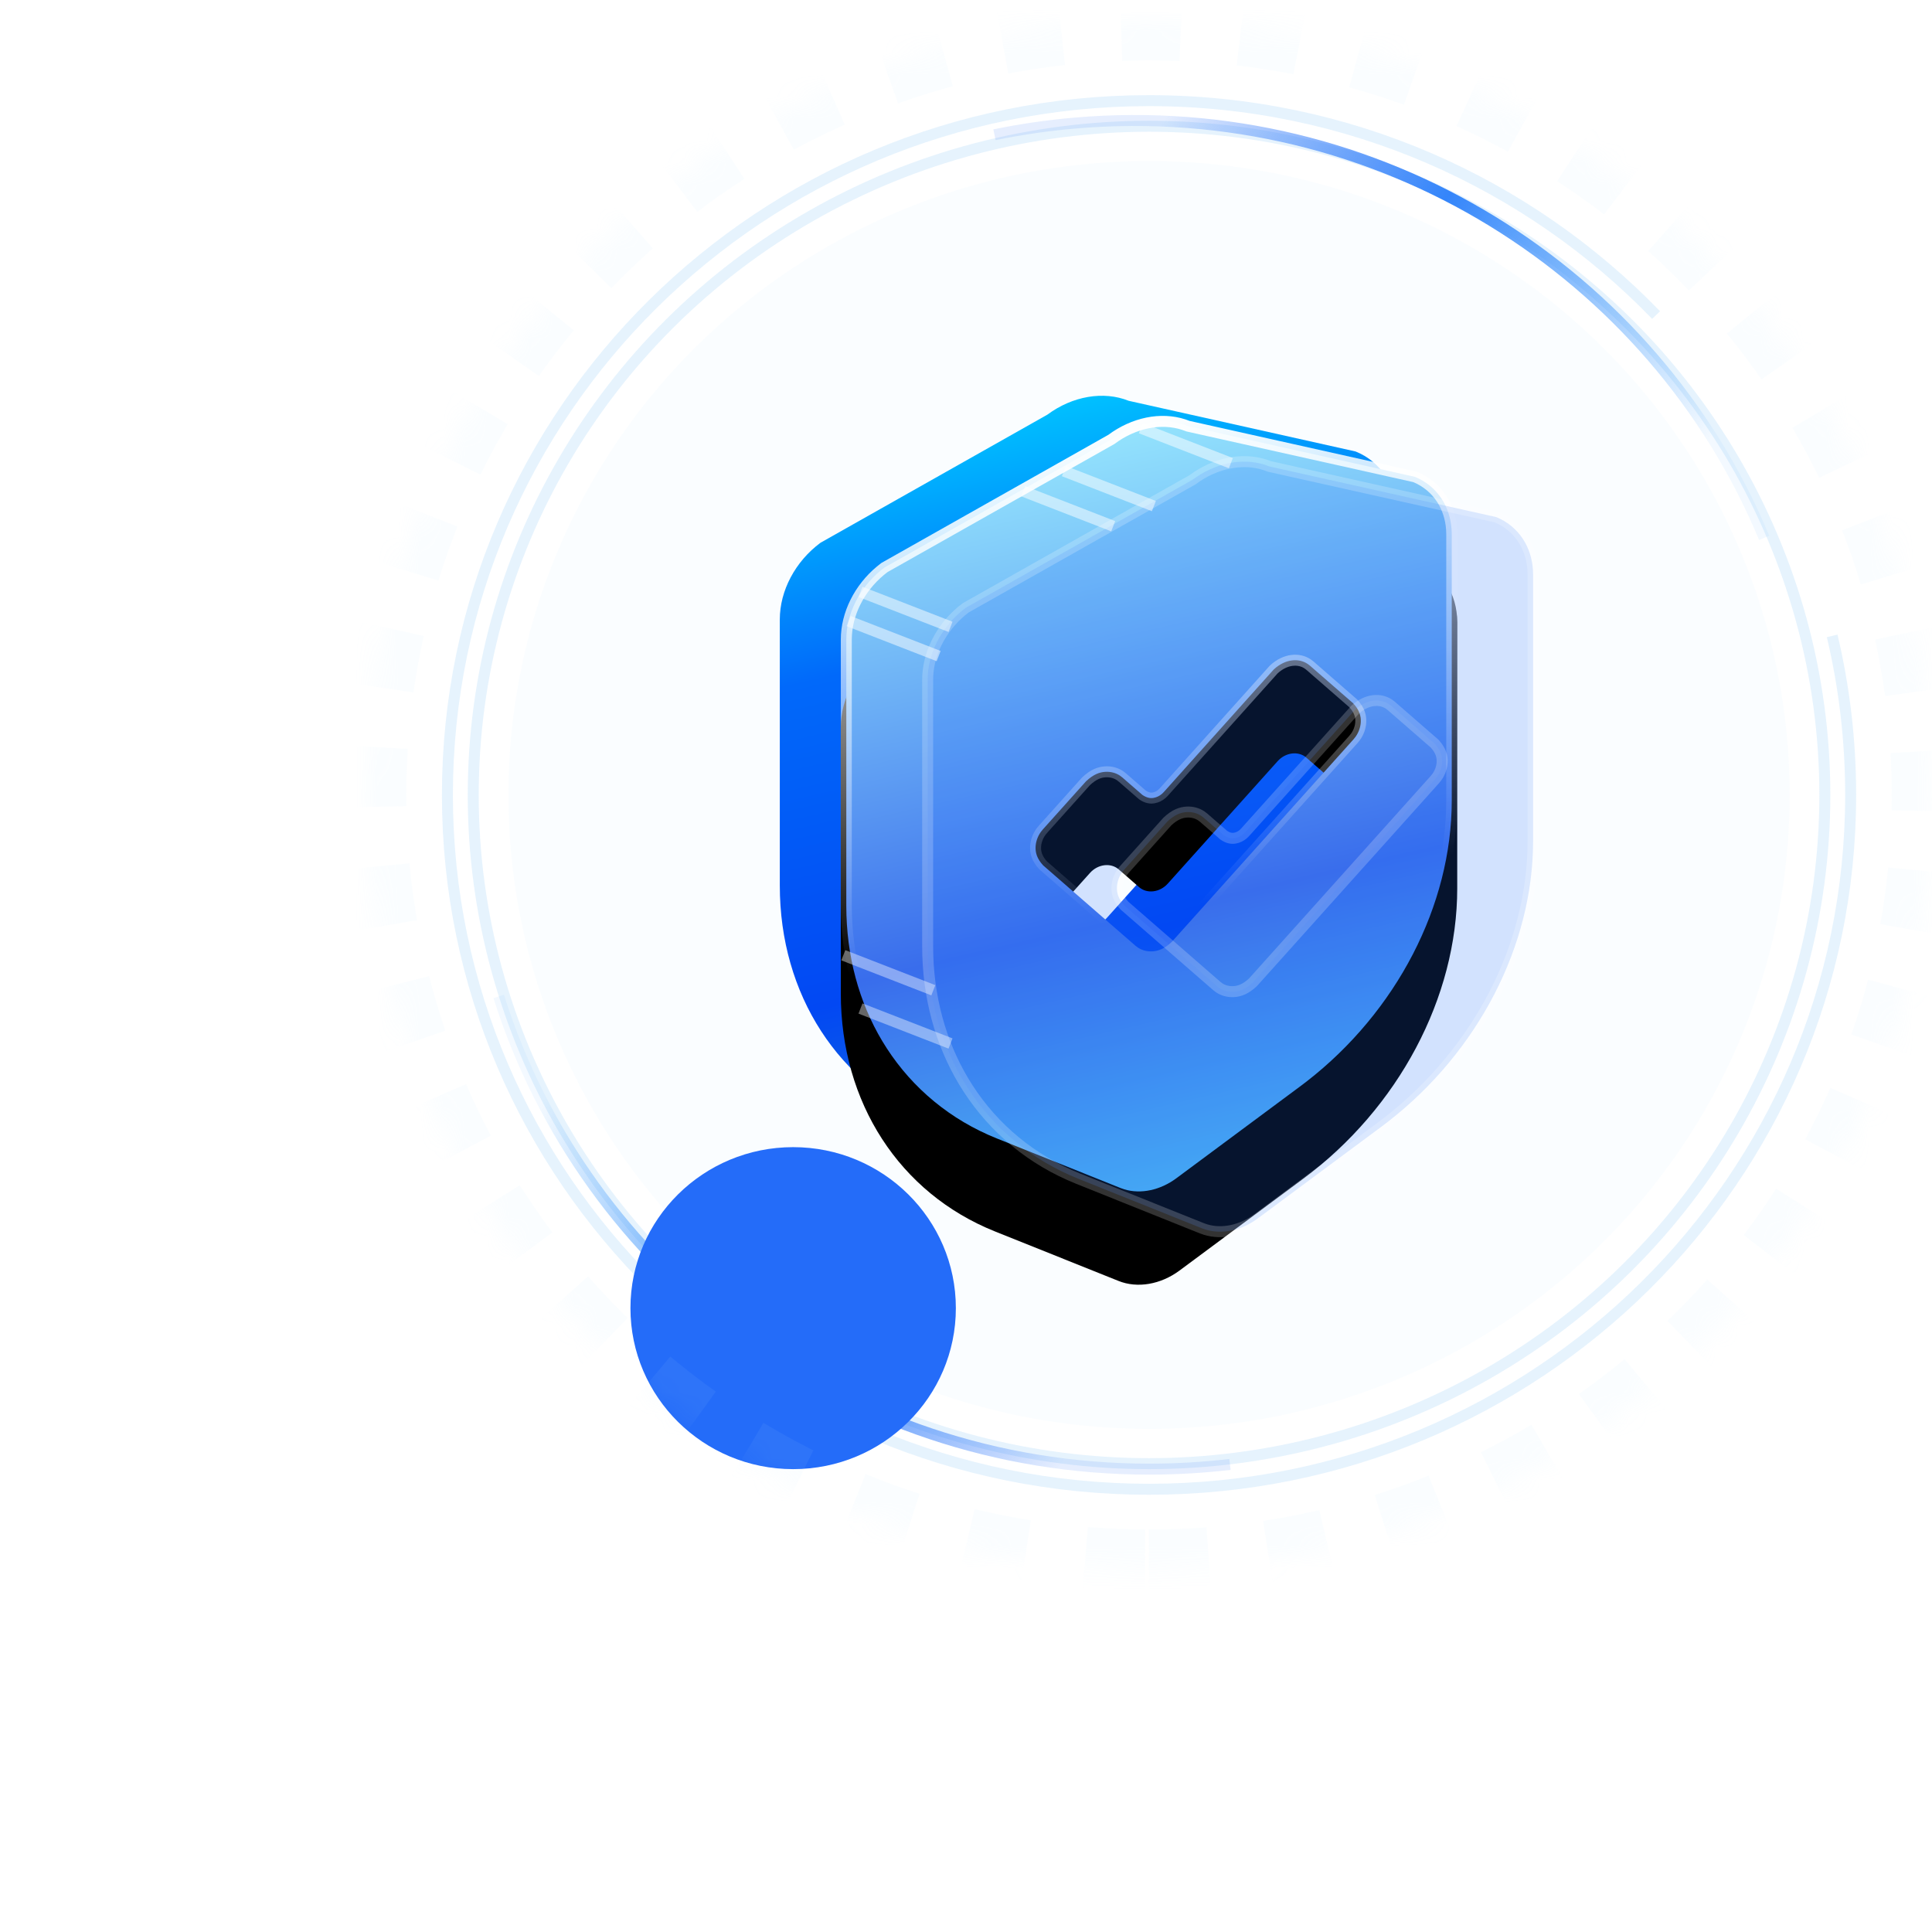 <?xml version="1.0" encoding="UTF-8"?>
<svg width="88px" height="88px" viewBox="0 0 88 88" version="1.1" xmlns="http://www.w3.org/2000/svg" xmlns:xlink="http://www.w3.org/1999/xlink">
    <title>切片</title>
    <defs>
        <linearGradient x1="3.982%" y1="26.73%" x2="91.443%" y2="68.937%" id="linearGradient-1">
            <stop stop-color="#4AA5FD" stop-opacity="0.067" offset="0%"></stop>
            <stop stop-color="#3485FA" offset="55.374%"></stop>
            <stop stop-color="#246CF9" stop-opacity="0.113" offset="100%"></stop>
        </linearGradient>
        <linearGradient x1="3.982%" y1="26.692%" x2="91.443%" y2="68.968%" id="linearGradient-2">
            <stop stop-color="#4AA5FD" stop-opacity="0.067" offset="0%"></stop>
            <stop stop-color="#3485FA" offset="55.374%"></stop>
            <stop stop-color="#246CF9" stop-opacity="0.113" offset="100%"></stop>
        </linearGradient>
        <filter x="-185.5%" y="-187.5%" width="471.1%" height="475.0%" filterUnits="objectBoundingBox" id="filter-3">
            <feGaussianBlur stdDeviation="9.167" in="SourceGraphic"></feGaussianBlur>
        </filter>
        <path d="M35.663,70.583 C55.359,70.583 71.326,54.783 71.326,35.292 C71.326,15.801 55.359,0 35.663,0 C15.967,0 0,15.801 0,35.292 C0,54.783 15.967,70.583 35.663,70.583 Z" id="path-4"></path>
        <mask id="mask-5" maskContentUnits="userSpaceOnUse" maskUnits="objectBoundingBox" x="0" y="0" width="71.326" height="70.583" fill="white">
            <use xlink:href="#path-4"></use>
        </mask>
        <linearGradient x1="50%" y1="0%" x2="68.755%" y2="104.468%" id="linearGradient-6">
            <stop stop-color="#00C3FF" offset="0%"></stop>
            <stop stop-color="#0169FA" offset="26.662%"></stop>
            <stop stop-color="#0248F3" offset="65.151%"></stop>
            <stop stop-color="#2282CC" offset="100%"></stop>
        </linearGradient>
        <linearGradient x1="50%" y1="0%" x2="72.298%" y2="124.718%" id="linearGradient-7">
            <stop stop-color="#95E5FD" offset="0%"></stop>
            <stop stop-color="#396DEC" offset="49.678%"></stop>
            <stop stop-color="#5CEDFA" offset="100%"></stop>
        </linearGradient>
        <linearGradient x1="50%" y1="0%" x2="59.658%" y2="62.546%" id="linearGradient-8">
            <stop stop-color="#FFFFFF" offset="0%"></stop>
            <stop stop-color="#FFFFFF" stop-opacity="0" offset="100%"></stop>
        </linearGradient>
        <path d="M18.67,1.146 L29.004,3.454 C30.15,3.913 30.856,5.003 30.856,6.313 L30.856,18.438 C30.856,23.402 28.181,28.445 23.837,31.667 L18.207,35.844 C17.347,36.482 16.288,36.663 15.428,36.318 L9.798,34.062 C5.455,32.322 2.779,28.192 2.779,23.229 L2.779,11.103 C2.779,9.793 3.485,8.462 4.632,7.612 L14.965,1.778 C16.111,0.928 17.524,0.687 18.67,1.146 Z M23.984,12.482 C23.623,12.169 23.038,12.24 22.677,12.642 L22.677,12.642 L17.671,18.221 C17.31,18.623 16.726,18.695 16.365,18.381 L16.365,18.381 L15.436,17.572 C15.075,17.259 14.49,17.33 14.13,17.732 L14.13,17.732 L12.17,19.916 C11.81,20.318 11.81,20.898 12.17,21.212 L12.17,21.212 L16.365,24.863 C16.726,25.177 17.31,25.105 17.671,24.703 L17.671,24.703 L25.943,15.484 C26.304,15.082 26.304,14.502 25.943,14.188 L25.943,14.188 Z" id="path-9"></path>
        <filter x="-60.5%" y="-36.5%" width="221.1%" height="195.6%" filterUnits="objectBoundingBox" id="filter-10">
            <feOffset dx="0" dy="4" in="SourceAlpha" result="shadowOffsetOuter1"></feOffset>
            <feGaussianBlur stdDeviation="5" in="shadowOffsetOuter1" result="shadowBlurOuter1"></feGaussianBlur>
            <feComposite in="shadowBlurOuter1" in2="SourceAlpha" operator="out" result="shadowBlurOuter1"></feComposite>
            <feColorMatrix values="0 0 0 0 0.141   0 0 0 0 0.425   0 0 0 0 0.976  0 0 0 0.641 0" type="matrix" in="shadowBlurOuter1"></feColorMatrix>
        </filter>
    </defs>
    <g id="页面-1" stroke="none" stroke-width="1" fill="none" fill-rule="evenodd">
        <g id="民联新经济大屏" transform="translate(-216, -117)">
            <g id="ic_top_2" transform="translate(216, 117)">
                <rect id="矩形" x="0" y="0" width="88" height="88"></rect>
                <g id="编组-15" transform="translate(16.674, 0.917)">
                    <ellipse id="椭圆形" stroke-opacity="0.189" stroke="#7DC1F5" stroke-width="0.5" cx="35.663" cy="35.292" rx="30.782" ry="30.458"></ellipse>
                    <path d="M6.041,44.47 C9.985,56.946 21.756,66 35.663,66 C36.91,66 38.14,65.927 39.349,65.786" id="路径" stroke="url(#linearGradient-1)" stroke-width="0.5"></path>
                    <path d="M29.479,3.518 C33.434,15.998 45.212,25.063 59.118,25.076 C60.365,25.077 61.595,25.005 62.804,24.865" id="路径备份-4" stroke="url(#linearGradient-2)" stroke-width="0.5" transform="translate(46.142, 14.297) rotate(175) translate(-46.142, -14.297) "></path>
                    <path d="M58.759,13.434 C52.941,7.415 44.745,3.667 35.663,3.667 C18.013,3.667 3.705,17.826 3.705,35.292 C3.705,52.758 18.013,66.917 35.663,66.917 C53.313,66.917 67.621,52.758 67.621,35.292 C67.621,32.799 67.33,30.373 66.779,28.047" id="路径" stroke-opacity="0.189" stroke="#7DC1F5" stroke-width="0.5"></path>
                    <ellipse id="椭圆形备份" fill-opacity="0.06" fill="#B6DFFF" cx="35.663" cy="35.292" rx="29.179" ry="28.875"></ellipse>
                    <ellipse id="椭圆形" fill="#246CF9" filter="url(#filter-3)" cx="19.453" cy="58.667" rx="7.411" ry="7.333"></ellipse>
                    <use id="椭圆形备份-2" stroke-opacity="0.07" stroke="#B6DFFF" mask="url(#mask-5)" stroke-width="3.667" stroke-dasharray="2.75" xlink:href="#path-4"></use>
                    <g id="编组-11" transform="translate(18.845, 17.11)">
                        <path d="M15.891,0.229 L26.225,2.537 C27.371,2.996 28.077,4.086 28.077,5.396 L28.077,17.522 C28.077,22.485 25.402,27.528 21.058,30.751 L15.428,34.928 C14.568,35.566 13.509,35.746 12.649,35.402 L7.019,33.146 C2.676,31.405 0,27.275 0,22.312 L0,10.186 C0,8.877 0.706,7.546 1.853,6.695 L12.186,0.861 C13.333,0.011 14.745,-0.23 15.891,0.229 Z M21.205,11.566 C20.844,11.252 20.259,11.323 19.899,11.725 L19.899,11.725 L14.892,17.305 C14.531,17.707 13.947,17.778 13.586,17.464 L13.586,17.464 L12.657,16.656 C12.296,16.342 11.712,16.413 11.351,16.815 L11.351,16.815 L9.391,18.999 C9.031,19.401 9.031,19.981 9.391,20.295 L9.391,20.295 L13.586,23.946 C13.947,24.26 14.531,24.189 14.892,23.787 L14.892,23.787 L23.164,14.568 C23.525,14.166 23.525,13.585 23.164,13.271 L23.164,13.271 Z" id="形状结合备份-10" fill="url(#linearGradient-6)"></path>
                        <g id="形状结合备份-9">
                            <use fill="black" fill-opacity="1" filter="url(#filter-10)" xlink:href="#path-9"></use>
                            <path stroke="url(#linearGradient-8)" stroke-width="0.5" d="M18.402,1.315 L18.596,1.385 L28.929,3.693 C29.444,3.904 29.861,4.254 30.15,4.7 C30.408,5.099 30.564,5.572 30.599,6.089 L30.606,6.313 L30.606,18.438 C30.606,23.209 28.093,28.051 23.998,31.231 L23.688,31.466 L18.058,35.644 C17.331,36.183 16.445,36.374 15.692,36.146 L15.521,36.086 L9.891,33.83 C7.769,32.98 6.054,31.546 4.87,29.718 C3.752,27.994 3.108,25.92 3.036,23.655 L3.029,23.229 L3.029,11.103 C3.029,9.944 3.619,8.77 4.583,7.968 L4.768,7.822 L15.102,1.988 C16.117,1.23 17.359,0.973 18.402,1.315 Z M23.462,12.044 L23.331,12.053 C23.059,12.086 22.767,12.218 22.499,12.466 L22.499,12.466 L17.485,18.055 L17.405,18.133 C17.294,18.229 17.164,18.29 17.031,18.315 C16.871,18.344 16.711,18.311 16.518,18.182 L16.518,18.182 L15.6,17.384 L15.488,17.299 C15.293,17.171 15.062,17.115 14.826,17.129 C14.559,17.145 14.283,17.246 13.951,17.557 L13.951,17.557 L11.984,19.749 L11.889,19.867 C11.745,20.07 11.666,20.299 11.652,20.523 C11.635,20.803 11.709,21.08 11.996,21.391 L11.996,21.391 L16.201,25.051 L16.313,25.136 C16.508,25.264 16.739,25.32 16.974,25.306 C17.242,25.29 17.518,25.189 17.85,24.879 L17.85,24.879 L26.129,15.651 L26.224,15.533 C26.369,15.33 26.447,15.101 26.461,14.877 C26.479,14.596 26.405,14.32 26.118,14.009 L26.118,14.009 L24.148,12.294 L24.049,12.218 C23.843,12.078 23.595,12.021 23.331,12.053 Z" stroke-linejoin="square" fill="url(#linearGradient-7)" fill-rule="evenodd"></path>
                        </g>
                        <path d="M22.108,3.148 L22.301,3.219 L32.634,5.526 C33.15,5.737 33.567,6.088 33.855,6.534 C34.114,6.932 34.269,7.406 34.304,7.922 L34.312,8.146 L34.312,20.272 C34.312,25.042 31.798,29.884 27.703,33.064 L27.393,33.3 L21.763,37.477 C21.036,38.017 20.151,38.208 19.398,37.98 L19.226,37.92 L13.597,35.664 C11.474,34.813 9.759,33.379 8.575,31.551 C7.458,29.827 6.813,27.753 6.741,25.489 L6.734,25.062 L6.734,12.936 C6.734,11.777 7.324,10.604 8.288,9.801 L8.473,9.655 L18.807,3.821 C19.822,3.063 21.064,2.807 22.108,3.148 Z M27.167,13.878 L27.036,13.886 C26.764,13.919 26.472,14.052 26.205,14.299 L26.205,14.299 L21.19,19.888 L21.11,19.966 C20.999,20.062 20.869,20.124 20.736,20.148 C20.576,20.178 20.416,20.145 20.223,20.016 L20.223,20.016 L19.305,19.217 L19.193,19.132 C18.998,19.005 18.767,18.948 18.532,18.962 C18.265,18.978 17.988,19.08 17.656,19.39 L17.656,19.39 L15.69,21.582 L15.595,21.7 C15.45,21.903 15.372,22.132 15.357,22.356 C15.34,22.637 15.414,22.914 15.701,23.225 L15.701,23.225 L19.906,26.885 L20.018,26.97 C20.213,27.097 20.444,27.154 20.68,27.14 C20.947,27.124 21.223,27.022 21.555,26.712 L21.555,26.712 L29.834,17.484 L29.929,17.366 C30.074,17.163 30.152,16.934 30.167,16.71 C30.184,16.43 30.11,16.153 29.823,15.842 L29.823,15.842 L27.853,14.127 L27.754,14.051 C27.548,13.912 27.3,13.854 27.036,13.886 Z" id="形状结合备份-12" stroke-opacity="0.2" stroke="#FFFFFF" stroke-width="0.5" fill-opacity="0.187" fill="#246CF9"></path>
                        <line x1="16.444" y1="1.475" x2="20.545" y2="3.069" id="路径-12备份" stroke-opacity="0.5" stroke="#FFFFFF" stroke-width="0.5"></line>
                        <line x1="12.939" y1="3.431" x2="17.039" y2="5.025" id="路径-12备份-8" stroke-opacity="0.5" stroke="#FFFFFF" stroke-width="0.5"></line>
                        <line x1="11.086" y1="4.348" x2="15.186" y2="5.942" id="路径-12备份-9" stroke-opacity="0.5" stroke="#FFFFFF" stroke-width="0.5"></line>
                        <line x1="3.675" y1="8.931" x2="7.776" y2="10.525" id="路径-12备份-10" stroke-opacity="0.5" stroke="#FFFFFF" stroke-width="0.5"></line>
                        <line x1="3.134" y1="10.262" x2="7.235" y2="11.856" id="路径-12备份-11" stroke-opacity="0.5" stroke="#FFFFFF" stroke-width="0.5"></line>
                        <line x1="2.893" y1="25.484" x2="6.993" y2="27.078" id="路径-12备份-12" stroke-opacity="0.5" stroke="#FFFFFF" stroke-width="0.5" opacity="0.8"></line>
                        <line x1="3.675" y1="27.909" x2="7.776" y2="29.503" id="路径-12备份-13" stroke-opacity="0.5" stroke="#FFFFFF" stroke-width="0.5" opacity="0.8"></line>
                    </g>
                </g>
            </g>
        </g>
    </g>
</svg>